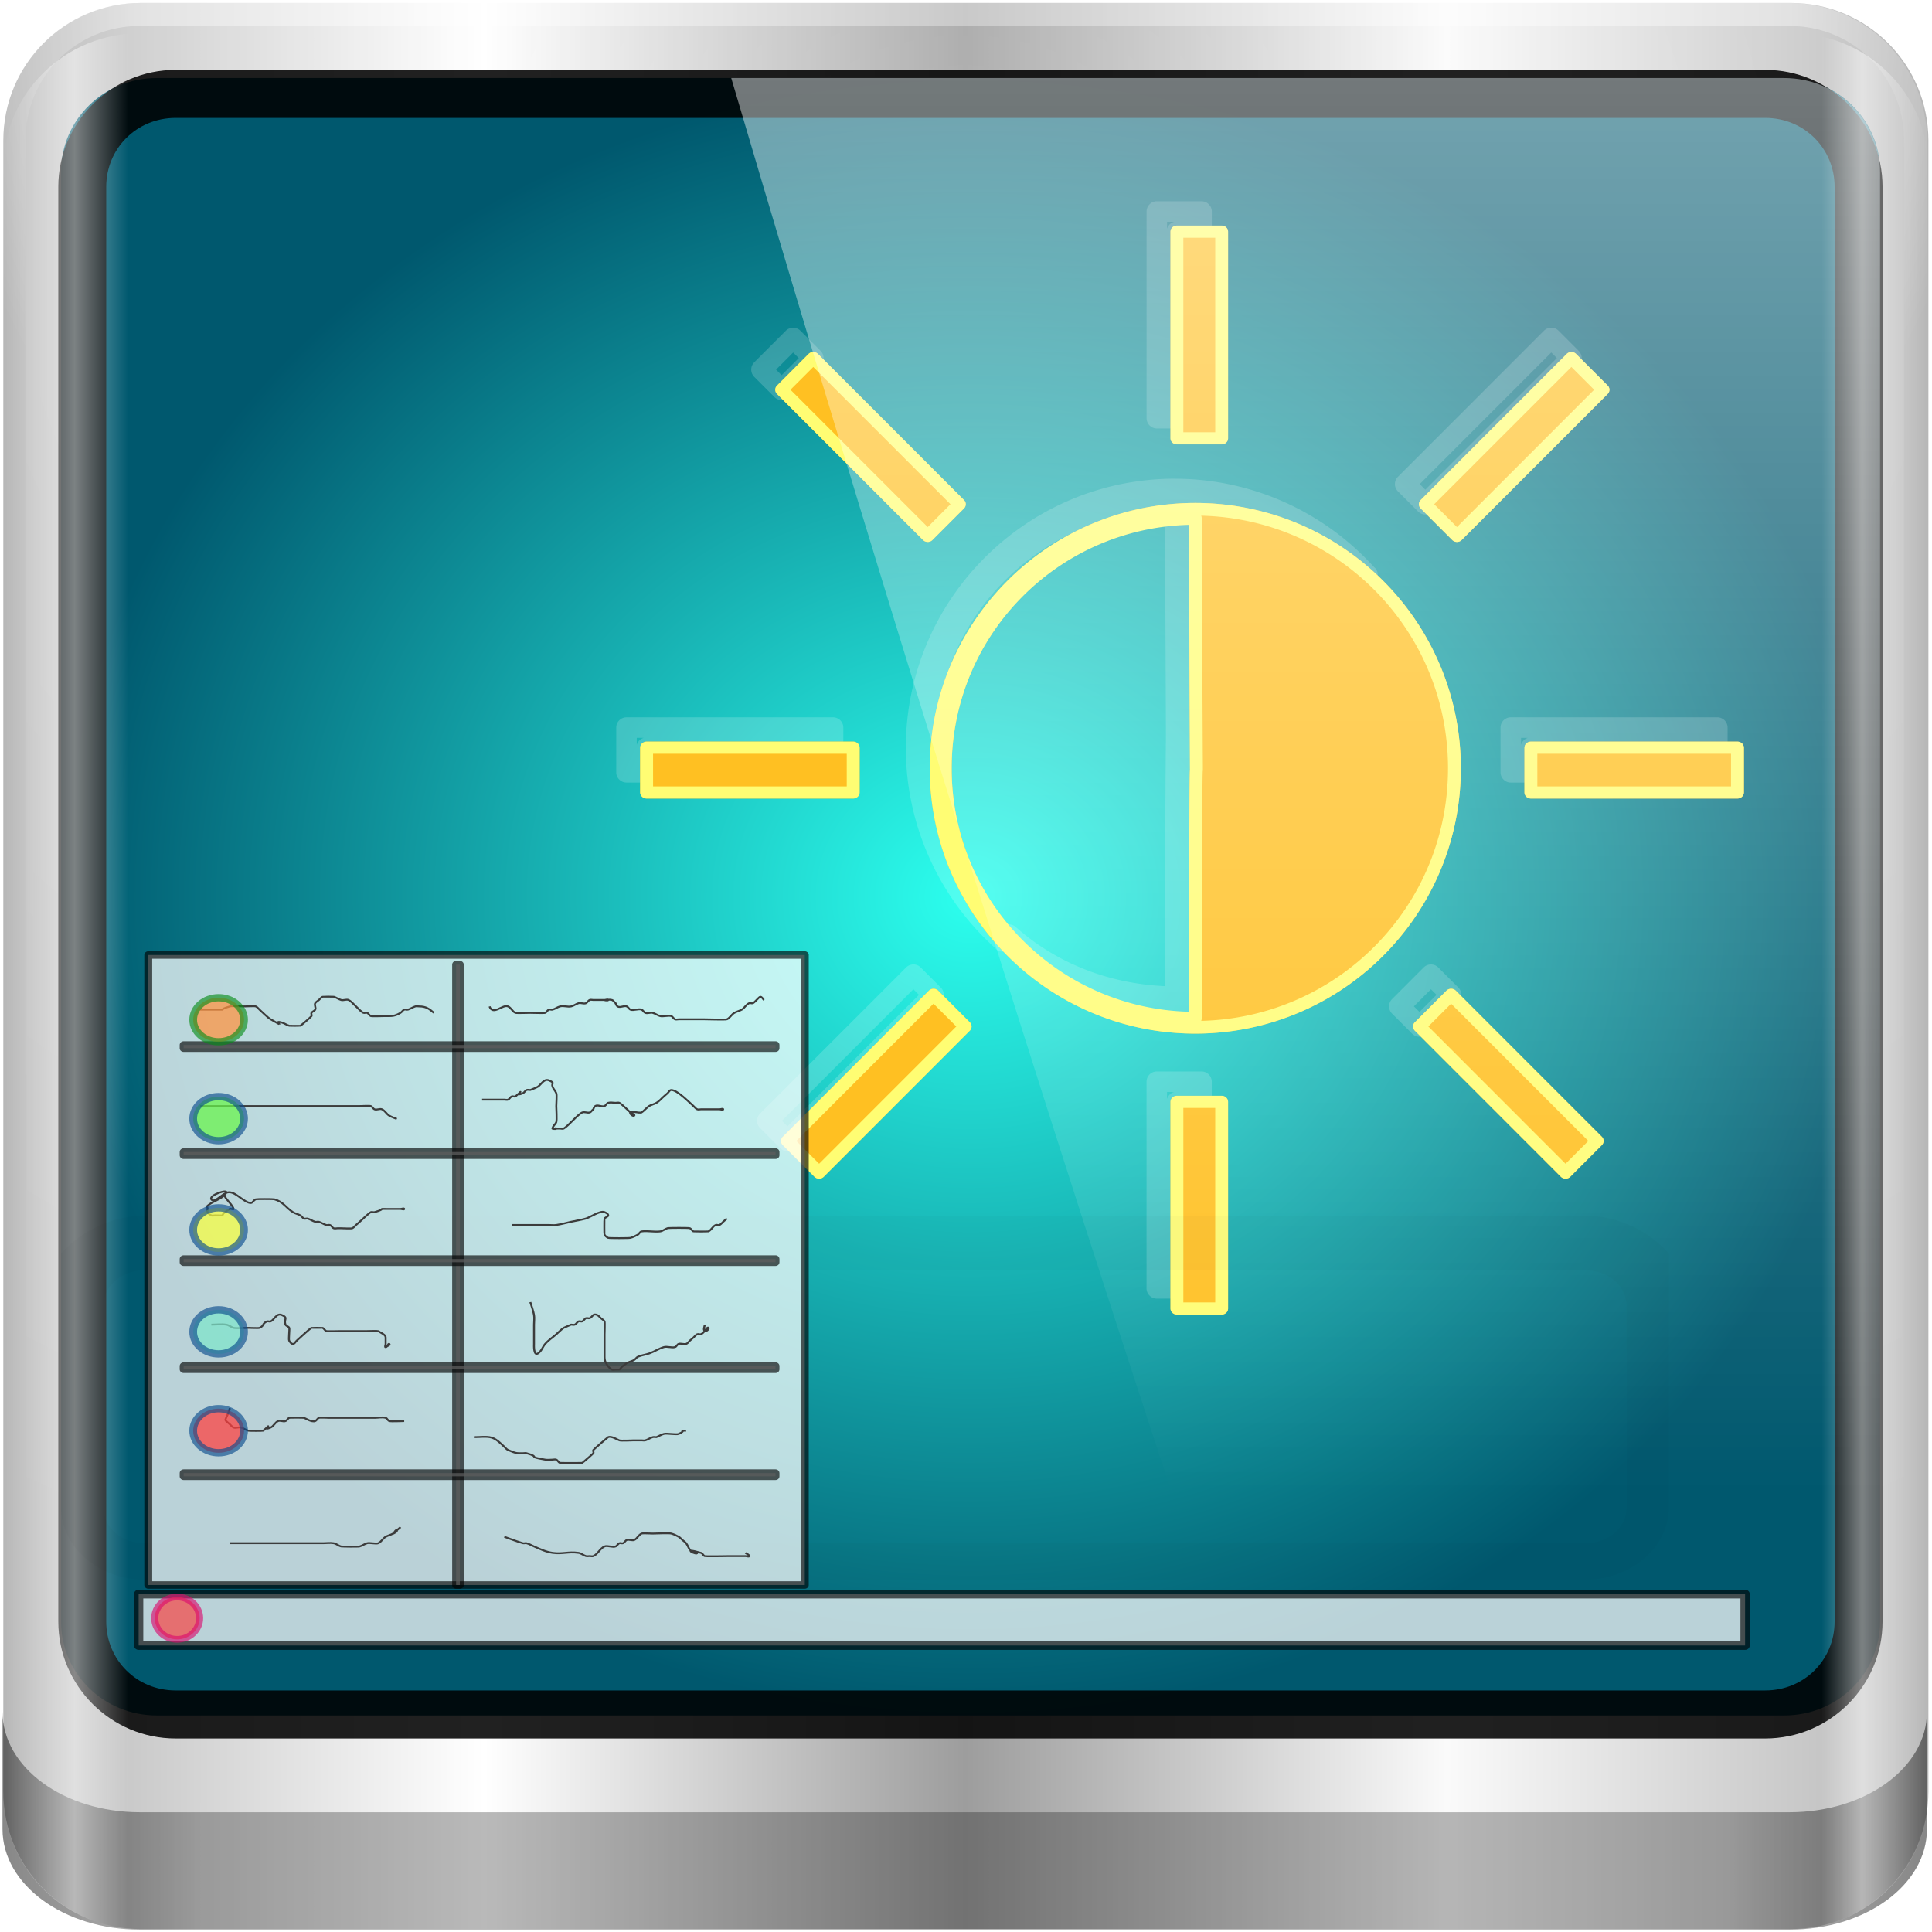 <?xml version="1.0" encoding="UTF-8" standalone="no"?>
<!-- Created with Inkscape (http://www.inkscape.org/) -->

<svg
   xmlns:dc="http://purl.org/dc/elements/1.1/"
   xmlns:cc="http://creativecommons.org/ns#"
   xmlns:rdf="http://www.w3.org/1999/02/22-rdf-syntax-ns#"
   xmlns:svg="http://www.w3.org/2000/svg"
   xmlns="http://www.w3.org/2000/svg"
   xmlns:xlink="http://www.w3.org/1999/xlink"
   xmlns:sodipodi="http://sodipodi.sourceforge.net/DTD/sodipodi-0.dtd"
   xmlns:inkscape="http://www.inkscape.org/namespaces/inkscape"
   width="96"
   height="96"
   id="svg5023"
   version="1.1"
   inkscape:version="0.92.1 r15371"
   sodipodi:docname="dysplay-brightness.svg">
  <defs
     id="defs5025">
    <linearGradient
       id="linearGradient5700">
      <stop
         id="stop5702"
         offset="0"
         style="stop-color:#ffffff;stop-opacity:0;" />
      <stop
         style="stop-color:#ffffff;stop-opacity:0.851;"
         offset="0.037"
         id="stop5704" />
      <stop
         id="stop5706"
         offset="0.065"
         style="stop-color:#ffffff;stop-opacity:0;" />
      <stop
         style="stop-color:#ffffff;stop-opacity:0;"
         offset="0.945"
         id="stop5712" />
      <stop
         style="stop-color:#ffffff;stop-opacity:0.851;"
         offset="0.966"
         id="stop5710" />
      <stop
         id="stop5708"
         offset="1"
         style="stop-color:#ffffff;stop-opacity:0;" />
    </linearGradient>
    <linearGradient
       inkscape:collect="always"
       xlink:href="#linearGradient3888-8-4-8-4-6-9-0-8-7-9"
       id="linearGradient4987"
       gradientUnits="userSpaceOnUse"
       gradientTransform="matrix(1.186,0,0,1.164,-42.22,-46.722)"
       x1="62"
       y1="8"
       x2="62"
       y2="68" />
    <linearGradient
       inkscape:collect="always"
       id="linearGradient3888-8-4-8-4-6-9-0-8-7-9">
      <stop
         style="stop-color:#ffffff;stop-opacity:1;"
         offset="0"
         id="stop3890-4-7-9-5-7-0-8-8-8-6" />
      <stop
         style="stop-color:#ffffff;stop-opacity:0;"
         offset="1"
         id="stop3892-5-8-2-8-3-3-3-06-4-4" />
    </linearGradient>
    <radialGradient
       inkscape:collect="always"
       xlink:href="#linearGradient3921"
       id="radialGradient4985"
       gradientUnits="userSpaceOnUse"
       gradientTransform="matrix(1.186,0,0,1.065,-42.22,-42.735)"
       cx="48"
       cy="43"
       fx="48"
       fy="43"
       r="38" />
    <linearGradient
       id="linearGradient3921">
      <stop
         style="stop-color:#2cffee;stop-opacity:1;"
         offset="0"
         id="stop3923" />
      <stop
         style="stop-color:#00586e;stop-opacity:1;"
         offset="1"
         id="stop3925" />
    </linearGradient>
    <radialGradient
       inkscape:collect="always"
       xlink:href="#linearGradient3888-8-4-8-6"
       id="radialGradient3114"
       gradientUnits="userSpaceOnUse"
       gradientTransform="matrix(0,1.621,-2.038,0,160.664,-243.037)"
       cx="158"
       cy="6.213"
       fx="158"
       fy="6.213"
       r="41" />
    <linearGradient
       inkscape:collect="always"
       id="linearGradient3888-8-4-8-6">
      <stop
         style="stop-color:#ffffff;stop-opacity:1;"
         offset="0"
         id="stop3890-4-7-9-7" />
      <stop
         style="stop-color:#ffffff;stop-opacity:0;"
         offset="1"
         id="stop3892-5-8-2-7" />
    </linearGradient>
    <radialGradient
       inkscape:collect="always"
       xlink:href="#linearGradient4091-0-3-0-7"
       id="radialGradient3118"
       gradientUnits="userSpaceOnUse"
       gradientTransform="matrix(-1.072,0,0,-0.875,199.464,-19.126)"
       cx="48"
       cy="-27"
       fx="48"
       fy="-27"
       r="42" />
    <linearGradient
       id="linearGradient4091-0-3-0-7">
      <stop
         style="stop-color:#ffffff;stop-opacity:1;"
         offset="0"
         id="stop4093-3-6-4-2" />
      <stop
         id="stop4099-6-1-8-3"
         offset="0.8"
         style="stop-color:#ffffff;stop-opacity:1;" />
      <stop
         style="stop-color:#ffffff;stop-opacity:0;"
         offset="1"
         id="stop4095-1-0-7-9" />
    </linearGradient>
    <linearGradient
       inkscape:collect="always"
       xlink:href="#linearGradient3832-0-6-1-1"
       id="linearGradient3120"
       gradientUnits="userSpaceOnUse"
       gradientTransform="matrix(1,0,0,0.731,200,23.097)"
       x1="-94"
       y1="82.984"
       x2="-10.188"
       y2="82.984" />
    <linearGradient
       id="linearGradient3832-0-6-1-1">
      <stop
         style="stop-color:#000000;stop-opacity:1;"
         offset="0"
         id="stop3834-6-3-7-1" />
      <stop
         id="stop3872-2-4"
         offset="0.1"
         style="stop-color:#000000;stop-opacity:0.588;" />
      <stop
         style="stop-color:#000000;stop-opacity:0.588;"
         offset="0.9"
         id="stop3844-6-2-7-6" />
      <stop
         style="stop-color:#000000;stop-opacity:1;"
         offset="1"
         id="stop3836-5-0-2-9" />
    </linearGradient>
    <linearGradient
       inkscape:collect="always"
       xlink:href="#linearGradient6139-0"
       id="linearGradient3923"
       x1="6"
       y1="47"
       x2="90"
       y2="47"
       gradientUnits="userSpaceOnUse" />
    <linearGradient
       id="linearGradient6139-0">
      <stop
         id="stop6141-2"
         offset="0"
         style="stop-color:#b7b7b7;stop-opacity:1;" />
      <stop
         style="stop-color:#ffffff;stop-opacity:1;"
         offset="0.25"
         id="stop6151-0" />
      <stop
         style="stop-color:#9d9d9d;stop-opacity:1;"
         offset="0.5"
         id="stop6147-1" />
      <stop
         id="stop6149-4"
         offset="0.75"
         style="stop-color:#fafafa;stop-opacity:1;" />
      <stop
         id="stop6143-4"
         offset="1"
         style="stop-color:#b7b7b7;stop-opacity:1;" />
    </linearGradient>
    <linearGradient
       gradientTransform="matrix(1.135,0,0,1.134,-40.037,-46.788)"
       y2="47"
       x2="90"
       y1="47"
       x1="6"
       gradientUnits="userSpaceOnUse"
       id="linearGradient5021"
       xlink:href="#linearGradient6139-0"
       inkscape:collect="always" />
    <linearGradient
       inkscape:collect="always"
       xlink:href="#linearGradient5700"
       id="linearGradient5698"
       gradientUnits="userSpaceOnUse"
       gradientTransform="matrix(1.135,0,0,1.116,-40.037,-45.206)"
       x1="6"
       y1="47"
       x2="90"
       y2="47" />
    <filter
       inkscape:collect="always"
       style="color-interpolation-filters:sRGB"
       id="filter1122"
       x="-0.126"
       width="1.253"
       y="-0.121"
       height="1.242">
      <feGaussianBlur
         inkscape:collect="always"
         stdDeviation="3.254"
         id="feGaussianBlur1124" />
    </filter>
  </defs>
  <sodipodi:namedview
     id="base"
     pagecolor="#ffffff"
     bordercolor="#666666"
     borderopacity="1.0"
     inkscape:pageopacity="0.0"
     inkscape:pageshadow="2"
     inkscape:zoom="4"
     inkscape:cx="59.677769"
     inkscape:cy="44.039604"
     inkscape:current-layer="g5148"
     showgrid="true"
     inkscape:grid-bbox="true"
     inkscape:document-units="px"
     inkscape:window-width="1280"
     inkscape:window-height="966"
     inkscape:window-x="0"
     inkscape:window-y="0"
     inkscape:window-maximized="1"
     showguides="true"
     inkscape:guide-bbox="true"
     inkscape:snap-global="false" />
  <g
     id="layer1"
     inkscape:label="Layer 1"
     inkscape:groupmode="layer"
     transform="translate(0,80)">
    <g
       id="g5148"
       transform="matrix(1.003,0,0,1.005,33.489,-38.527)">
      <path
         inkscape:connector-curvature="0"
         id="rect4251-1"
         d="m 55.334,-41.119 -81.747,0 c -3.774,0 -6.812,3.034 -6.812,6.802 l 0,81.624 c 0,3.768 3.038,6.802 6.812,6.802 l 81.747,0 c 3.774,0 6.812,-3.034 6.812,-6.802 l 0,-81.624 c 0,-3.768 -3.038,-6.802 -6.812,-6.802 z"
         style="fill:url(#linearGradient5021);fill-opacity:1;fill-rule:nonzero;stroke:none;display:inline" />
      <g
         transform="matrix(1.135,0,0,1.134,-153.575,-46.221)"
         id="g3272">
        <path
           style="opacity:0.2;fill:url(#radialGradient3114);fill-opacity:1;fill-rule:nonzero;stroke:none;display:inline"
           d="m 112,5.5 c -2.787,0 -5,2.213 -5,5 l 0,20.719 0,7 0,38.594 c 1.071,1.629 2.897,2.719 5,2.719 l 4,0 64,0 4,0 c 2.103,0 3.929,-1.09 5,-2.719 l 0,-38.594 0,-7 L 189,10.5 c 0,-2.787 -2.213,-5 -5,-5 z"
           id="path3400-6"
           inkscape:connector-curvature="0"
           sodipodi:nodetypes="sscccsccscccsss" />
        <path
           style="opacity:0.45;fill:url(#radialGradient3118);fill-opacity:1;fill-rule:nonzero;stroke:none;display:inline"
           d="m 112,4.5 c -3.324,0 -6,2.676 -6,6 l 0,15 1,0 0,-15 c 0,-2.787 2.213,-5 5,-5 l 72,0 c 2.787,0 5,2.213 5,5 l 0,15 1,0 0,-15 c 0,-3.324 -2.676,-6 -6,-6 l -72,0 z"
           id="path4236-5"
           inkscape:connector-curvature="0" />
        <path
           inkscape:connector-curvature="0"
           id="path4242-5"
           d="m 106,78.998 0,0.731 0,0.731 0,0.731 0,1.462 0,1.462 C 106,86.544 108.676,88.5 112,88.5 l 72,0 c 3.324,0 6,-1.956 6,-4.385 l 0,-1.462 0,-1.462 0,-0.731 0,-0.731 0,-0.731 c 0,2.429 -2.676,4.385 -6,4.385 l -72,0 c -3.324,0 -6,-1.956 -6,-4.385 z"
           style="opacity:0.47;fill:url(#linearGradient3120);fill-opacity:1;fill-rule:nonzero;stroke:none" />
      </g>
      <path
         id="path4970"
         d="m -25.62,-37.409 80.627,0 c 2.627,0 4.743,2.063 4.743,4.626 l 0,71.706 c 0,2.563 -2.115,4.626 -4.743,4.626 l -80.627,0 c -2.627,0 -4.743,-2.063 -4.743,-4.626 l 0,-71.706 c 0,-2.563 2.115,-4.626 4.743,-4.626 z"
         style="color:#000000;fill:url(#radialGradient4985);fill-opacity:1;fill-rule:nonzero;stroke:none;stroke-width:2;marker:none;visibility:visible;display:inline;overflow:visible;enable-background:accumulate"
         inkscape:connector-curvature="0"
         sodipodi:nodetypes="sssssssss" />
      <path
         style="font-size:medium;font-style:normal;font-variant:normal;font-weight:normal;font-stretch:normal;text-indent:0;text-align:start;text-decoration:none;line-height:normal;letter-spacing:normal;word-spacing:normal;text-transform:none;direction:ltr;block-progression:tb;writing-mode:lr-tb;text-anchor:start;baseline-shift:baseline;color:#000000;fill:#000000;fill-opacity:0.871;stroke:none;stroke-width:2.376;marker:none;visibility:visible;display:inline;overflow:visible;enable-background:accumulate;font-family:Sans;-inkscape-font-specification:Sans"
         d="m -24.688,-37.812 c -3.196,0 -5.812,2.6 -5.812,5.781 l 0,70.938 c 0,3.181 2.616,5.781 5.812,5.781 l 78.75,0 c 3.196,0 5.812,-2.6 5.812,-5.781 l 0,-70.938 c 0,-3.181 -2.616,-5.781 -5.812,-5.781 l -78.75,0 z m 0,2.375 78.75,0 c 1.936,0 3.438,1.516 3.438,3.406 l 0,70.938 c 0,1.891 -1.501,3.406 -3.438,3.406 l -78.75,0 c -1.936,0 -3.438,-1.516 -3.438,-3.406 l 0,-70.938 c 0,-1.891 1.501,-3.406 3.438,-3.406 z"
         id="path4989"
         inkscape:connector-curvature="0" />
      <path
         style="opacity:0.57;fill:url(#linearGradient5698);fill-opacity:1;fill-rule:nonzero;stroke:none;display:inline"
         d="m 55.334,-39.627 -81.747,0 c -3.774,0 -6.812,2.986 -6.812,6.695 l 0,80.344 c 0,3.709 3.038,6.695 6.812,6.695 l 81.747,0 c 3.774,0 6.812,-2.986 6.812,-6.695 l 0,-80.344 c 0,-3.709 -3.038,-6.695 -6.812,-6.695 z"
         id="path5696"
         inkscape:connector-curvature="0" />
      <g
         transform="matrix(0.884,0,0,0.834,16.413,-96.73)"
         id="g951">
        <path
           inkscape:connector-curvature="0"
           id="path942"
           d="M 8.493,78.435 A 0.576,0.609 0 0 0 7.919,79.044 V 91.295 A 0.576,0.609 0 0 0 8.493,91.903 H 9.621 A 0.576,0.609 0 0 0 10.196,91.295 V 80.845 h 0.804 a 0.576,0.609 0 0 0 0.575,-0.608 v -1.193 a 0.576,0.609 0 0 0 -0.575,-0.608 z m 0.575,1.217 h 0.392 a 0.576,0.609 0 0 0 -0.392,0.415 z m -20.964,6.278 a 0.576,0.609 0 0 0 -0.399,0.177 l -1.773,1.876 a 0.576,0.609 0 0 0 0,0.862 L -12.94,90.039 a 0.576,0.609 0 0 0 0.815,0 l 1.773,-1.876 a 0.576,0.609 0 0 0 0,-0.862 l -1.127,-1.193 a 0.576,0.609 0 0 0 -0.416,-0.177 z m 42.486,0 a 0.576,0.609 0 0 0 -0.399,0.177 l -8.185,8.663 a 0.576,0.609 0 0 0 0,0.862 l 1.127,1.193 a 0.576,0.609 0 0 0 0.815,0 l 8.185,-8.663 a 0.576,0.609 0 0 0 0,-0.862 l -1.127,-1.193 a 0.576,0.609 0 0 0 -0.416,-0.177 z m -42.477,1.471 0.313,0.331 -0.958,1.014 -0.313,-0.331 z m 42.486,0 0.313,0.331 -7.371,7.8 -0.313,-0.331 z m -21.077,7.479 c -8.331,4.65e-4 -15.095,7.159 -15.096,15.976 0.006,4.524 1.829,8.827 5.005,11.851 0.004,0.005 0.005,0.012 0.009,0.016 l 0.002,-0.002 c 0.016,0.015 0.026,0.034 0.042,0.049 a 0.576,0.609 0 0 0 0.791,-0.026 c 0.962,1.047 1.998,2.025 3.211,2.75 a 0.576,0.609 0 0 0 0.055,0.028 c 1.888,0.863 3.924,1.308 5.981,1.31 a 0.576,0.609 0 0 0 0.002,0 c 0.392,-0.002 0.783,-0.017 1.174,-0.051 a 0.576,0.609 0 0 0 0.529,-0.606 c 0.047,-25.725 0.105,-0.73 -0.002,-28.772 3.208,0.149 6.295,1.369 8.698,3.643 a 0.576,0.609 0 0 0 0.81,-0.862 c -0.014,-0.017 -0.032,-0.028 -0.046,-0.044 l 0.002,-0.002 c -0.004,-0.004 -0.011,-0.005 -0.015,-0.009 -2.855,-3.33 -6.9,-5.239 -11.152,-5.246 z m -0.573,1.874 a 0.576,0.609 0 0 0 0.064,0.254 0.576,0.609 0 0 0 -0.062,0.273 c 0.092,23.261 0.041,2.831 -0.004,27.684 -3.198,-0.151 -6.122,-1.393 -8.359,-3.507 a 0.576,0.609 0 0 0 -0.625,-0.096 c -0.81,-1.043 -1.552,-2.148 -2.066,-3.386 a 0.576,0.609 0 0 0 -0.026,-0.058 c -1.13,-2.084 -1.786,-4.487 -1.786,-7.061 3.4e-6,-7.647 5.718,-13.767 12.865,-14.102 z M -21.227,109.028 a 0.576,0.609 0 0 0 -0.575,0.608 v 2.652 a 0.576,0.609 0 0 0 0.575,0.608 h 1.127 a 0.576,0.609 0 0 0 0.575,-0.608 v -0.851 h 9.874 a 0.576,0.609 0 0 0 0.575,-0.608 v -1.193 a 0.576,0.609 0 0 0 -0.575,-0.608 z m 49.557,0 a 0.576,0.609 0 0 0 -0.575,0.608 v 2.652 a 0.576,0.609 0 0 0 0.575,0.608 h 1.127 a 0.576,0.609 0 0 0 0.575,-0.608 v -0.851 h 9.874 a 0.576,0.609 0 0 0 0.575,-0.608 v -1.193 a 0.576,0.609 0 0 0 -0.575,-0.608 z m -48.982,1.217 h 0.392 a 0.576,0.609 0 0 0 -0.392,0.415 z m 49.557,0 h 0.392 a 0.576,0.609 0 0 0 -0.392,0.415 z m -32.061,8.22 c 0.003,0.006 0.008,0.01 0.011,0.016 0.007,0.013 0.008,0.029 0.015,0.042 z m -2,5.213 a 0.576,0.609 0 0 0 -0.399,0.177 l -8.185,8.662 a 0.576,0.609 0 0 0 0,0.862 l 1.127,1.193 a 0.576,0.609 0 0 0 0.815,0 l 8.185,-8.663 a 0.576,0.609 0 0 0 0,-0.862 l -1.127,-1.193 a 0.576,0.609 0 0 0 -0.416,-0.177 z m 29.004,0 a 0.576,0.609 0 0 0 -0.399,0.177 l -1.771,1.876 a 0.576,0.609 0 0 0 0,0.862 l 1.127,1.193 a 0.576,0.609 0 0 0 0.815,0 l 1.771,-1.876 a 0.576,0.609 0 0 0 0,-0.862 l -1.127,-1.193 a 0.576,0.609 0 0 0 -0.416,-0.177 z m -28.996,1.471 0.313,0.331 -7.371,7.8 -0.313,-0.331 z m 29.004,0 0.313,0.331 -0.956,1.014 -0.313,-0.331 z m -15.364,4.873 a 0.576,0.609 0 0 0 -0.575,0.608 v 12.251 a 0.576,0.609 0 0 0 0.575,0.608 h 1.127 a 0.576,0.609 0 0 0 0.575,-0.608 v -10.45 h 0.804 a 0.576,0.609 0 0 0 0.575,-0.608 v -1.193 a 0.576,0.609 0 0 0 -0.575,-0.608 z m 0.575,1.217 h 0.392 a 0.576,0.609 0 0 0 -0.392,0.415 z"
           style="color:#000000;font-style:normal;font-variant:normal;font-weight:normal;font-stretch:normal;font-size:medium;line-height:normal;font-family:sans-serif;font-variant-ligatures:normal;font-variant-position:normal;font-variant-caps:normal;font-variant-numeric:normal;font-variant-alternates:normal;font-feature-settings:normal;text-indent:0;text-align:start;text-decoration:none;text-decoration-line:none;text-decoration-style:solid;text-decoration-color:#000000;letter-spacing:normal;word-spacing:normal;text-transform:none;writing-mode:lr-tb;direction:ltr;text-orientation:mixed;dominant-baseline:auto;baseline-shift:baseline;text-anchor:start;white-space:normal;shape-padding:0;clip-rule:nonzero;display:inline;overflow:visible;visibility:visible;opacity:1;isolation:auto;mix-blend-mode:normal;color-interpolation:sRGB;color-interpolation-filters:linearRGB;solid-color:#000000;solid-opacity:1;vector-effect:none;fill:#fefefe;fill-opacity:0.174;fill-rule:evenodd;stroke:none;stroke-width:1.184;stroke-linecap:square;stroke-linejoin:round;stroke-miterlimit:4;stroke-dasharray:none;stroke-dashoffset:0;stroke-opacity:1;paint-order:fill markers stroke;color-rendering:auto;image-rendering:auto;shape-rendering:auto;text-rendering:auto;enable-background:accumulate" />
        <path
           inkscape:connector-curvature="0"
           d="m 10.65,126.879 c -7.74,0 -14.014,-6.64 -14.014,-14.831 4.6e-6,-8.191 6.274,-14.831 14.014,-14.831 0.113,29.64 0.048,0.375 0,29.662 z m -14.669,-1.4 -8.186,8.663 1.772,1.876 8.186,-8.663 z m -6.741,-37.746 8.186,8.663 -1.772,1.876 -8.186,-8.663 z m 35.746,37.746 8.186,8.663 -1.772,1.876 -8.186,-8.663 z m 6.741,-37.746 -8.186,8.663 1.772,1.876 8.186,-8.663 z m 9.307,23.097 H 29.458 v 2.653 h 11.576 z m -49.556,0 H -20.099 v 2.653 h 11.576 z m 18.143,20.994 v 12.251 h 2.506 v -12.251 z m 0,-51.586 V 92.488 H 12.127 V 80.237 Z M 25.172,112.048 A 14.522,15.368 0 0 1 10.65,127.416 14.522,15.368 0 0 1 -3.871,112.048 14.522,15.368 0 0 1 10.65,96.68 14.522,15.368 0 0 1 25.172,112.048 Z"
           style="opacity:1;fill:#ffc022;fill-opacity:1;fill-rule:evenodd;stroke:#ffc022;stroke-width:0.72;stroke-linecap:square;stroke-linejoin:round;stroke-miterlimit:4;stroke-dasharray:none;stroke-dashoffset:0;stroke-opacity:1;paint-order:fill markers stroke"
           id="path923" />
        <path
           style="color:#000000;font-style:normal;font-variant:normal;font-weight:normal;font-stretch:normal;font-size:medium;line-height:normal;font-family:sans-serif;font-variant-ligatures:normal;font-variant-position:normal;font-variant-caps:normal;font-variant-numeric:normal;font-variant-alternates:normal;font-feature-settings:normal;text-indent:0;text-align:start;text-decoration:none;text-decoration-line:none;text-decoration-style:solid;text-decoration-color:#000000;letter-spacing:normal;word-spacing:normal;text-transform:none;writing-mode:lr-tb;direction:ltr;text-orientation:mixed;dominant-baseline:auto;baseline-shift:baseline;text-anchor:start;white-space:normal;shape-padding:0;clip-rule:nonzero;display:inline;overflow:visible;visibility:visible;opacity:1;isolation:auto;mix-blend-mode:normal;color-interpolation:sRGB;color-interpolation-filters:linearRGB;solid-color:#000000;solid-opacity:1;vector-effect:none;fill:#fffd73;fill-opacity:1;fill-rule:evenodd;stroke:none;stroke-width:0.72;stroke-linecap:square;stroke-linejoin:round;stroke-miterlimit:4;stroke-dasharray:none;stroke-dashoffset:0;stroke-opacity:1;paint-order:fill markers stroke;color-rendering:auto;image-rendering:auto;shape-rendering:auto;text-rendering:auto;enable-background:accumulate;filter:url(#filter1122)"
           d="m 9.621,79.877 a 0.36,0.36 0 0 0 -0.361,0.361 v 12.25 a 0.36,0.36 0 0 0 0.361,0.359 h 2.506 a 0.36,0.36 0 0 0 0.359,-0.359 v -12.25 a 0.36,0.36 0 0 0 -0.359,-0.361 z m 0.359,0.721 h 1.787 v 11.531 H 9.98 Z m -20.771,6.775 a 0.36,0.36 0 0 0 -0.23,0.111 l -1.771,1.877 a 0.36,0.36 0 0 0 0,0.494 l 8.186,8.662 a 0.36,0.36 0 0 0 0.523,0 l 1.771,-1.875 a 0.36,0.36 0 0 0 0,-0.494 l -8.186,-8.664 a 0.36,0.36 0 0 0 -0.293,-0.111 z m 42.486,0 a 0.36,0.36 0 0 0 -0.23,0.111 l -8.186,8.664 a 0.36,0.36 0 0 0 0,0.494 l 1.773,1.875 a 0.36,0.36 0 0 0 0.523,0 l 8.186,-8.662 a 0.36,0.36 0 0 0 0,-0.494 l -1.773,-1.877 a 0.36,0.36 0 0 0 -0.293,-0.111 z m -42.455,0.885 7.689,8.137 -1.275,1.352 -7.691,-8.139 z m 42.486,0 1.277,1.35 -7.689,8.139 -1.277,-1.352 z m -21.076,8.062 c -8.226,0 -14.883,7.057 -14.883,15.729 -3.2e-6,8.672 6.657,15.729 14.883,15.729 8.226,0 14.881,-7.057 14.881,-15.729 2e-6,-8.672 -6.655,-15.729 -14.881,-15.729 z m 0.33,0.754 c 7.658,0.19 13.832,6.791 13.832,14.975 3e-6,8.184 -6.174,14.783 -13.832,14.973 a 0.36,0.36 0 0 0 0.029,-0.143 c 0.012,-7.322 0.026,-10.984 0.037,-12.82 0.005,-0.918 0.009,-1.38 0.014,-1.613 0.002,-0.117 0.005,-0.177 0.006,-0.203 0.001,-0.026 -0.004,0.018 0,-0.004 0.015,-0.089 0.007,-0.12 -0.002,-2.002 -0.009,-1.882 -0.026,-5.612 -0.055,-13.021 a 0.36,0.36 0 0 0 -0.029,-0.141 z m -0.688,0.543 c 0.027,6.967 0.042,10.798 0.051,12.623 0.009,1.882 0.005,1.92 0.012,1.881 0.002,-0.01 -0.006,0.047 -0.008,0.088 -0.002,0.041 -0.004,0.103 -0.006,0.223 -0.004,0.239 -0.01,0.703 -0.016,1.623 -0.011,1.782 -0.022,5.55 -0.033,12.426 -7.365,-0.205 -13.297,-6.555 -13.297,-14.432 4.4e-6,-7.877 5.932,-14.226 13.297,-14.432 z m -30.393,12.852 a 0.36,0.36 0 0 0 -0.359,0.361 v 2.652 a 0.36,0.36 0 0 0 0.359,0.359 h 11.576 a 0.36,0.36 0 0 0 0.361,-0.359 v -2.652 a 0.36,0.36 0 0 0 -0.361,-0.361 z m 49.557,0 a 0.36,0.36 0 0 0 -0.359,0.361 v 2.652 a 0.36,0.36 0 0 0 0.359,0.359 h 11.576 a 0.36,0.36 0 0 0 0.361,-0.359 v -2.652 a 0.36,0.36 0 0 0 -0.361,-0.361 z m -49.195,0.721 h 10.855 v 1.932 H -19.738 Z m 49.557,0 h 10.855 v 1.932 H 29.818 Z m -33.867,13.93 a 0.36,0.36 0 0 0 -0.232,0.111 l -8.186,8.664 a 0.36,0.36 0 0 0 0,0.494 l 1.773,1.875 a 0.36,0.36 0 0 0 0.523,0 l 8.186,-8.662 a 0.36,0.36 0 0 0 0,-0.494 l -1.773,-1.877 a 0.36,0.36 0 0 0 -0.291,-0.111 z m 29.004,0 a 0.36,0.36 0 0 0 -0.23,0.111 l -1.773,1.877 a 0.36,0.36 0 0 0 0,0.494 l 8.186,8.662 a 0.36,0.36 0 0 0 0.525,0 l 1.771,-1.875 a 0.36,0.36 0 0 0 0,-0.494 l -8.186,-8.664 a 0.36,0.36 0 0 0 -0.293,-0.111 z m -28.975,0.885 1.277,1.35 -7.689,8.139 -1.277,-1.352 z m 29.006,0 7.689,8.137 -1.277,1.352 -7.689,-8.139 z m -15.365,5.459 a 0.36,0.36 0 0 0 -0.361,0.359 v 12.252 a 0.36,0.36 0 0 0 0.361,0.359 h 2.506 a 0.36,0.36 0 0 0 0.359,-0.359 v -12.252 a 0.36,0.36 0 0 0 -0.359,-0.359 z m 0.359,0.721 h 1.787 v 11.529 H 9.98 Z"
           id="path974"
           inkscape:connector-curvature="0" />
      </g>
      <path
         inkscape:connector-curvature="0"
         id="path4974"
         d="M 2.837,-37.409 C 11.137,-9.314 19.763,18.119 28.514,44.087 l 26.493,0 c 2.627,0 4.743,-2.077 4.743,-4.657 l 0,-72.182 c 0,-2.58 -2.115,-4.657 -4.743,-4.657 l -52.171,0 z"
         style="opacity:0.45;color:#000000;fill:url(#linearGradient4987);fill-opacity:1;fill-rule:nonzero;stroke:none;stroke-width:2;marker:none;visibility:visible;display:inline;overflow:visible;enable-background:accumulate" />
      <g
         id="g5766"
         transform="matrix(0.884,0,0,0.834,-3.526,5.008)">
        <path
           style="font-size:medium;font-style:normal;font-variant:normal;font-weight:normal;font-stretch:normal;text-indent:0;text-align:start;text-decoration:none;line-height:normal;letter-spacing:normal;word-spacing:normal;text-transform:none;direction:ltr;block-progression:tb;writing-mode:lr-tb;text-anchor:start;baseline-shift:baseline;opacity:0.02;color:#000000;fill:#000000;fill-opacity:1;fill-rule:nonzero;stroke:none;stroke-width:6;marker:none;visibility:visible;display:inline;overflow:visible;enable-background:accumulate;font-family:Sans;-inkscape-font-specification:Sans"
           d="m -25.62,16.576 c -1.879,0 -3.637,0.914 -4.743,2.261 l 0,15.015 c 0,2.393 2.115,4.319 4.743,4.319 l 80.627,0 c 2.627,0 4.743,-1.926 4.743,-4.319 l 0,-15.015 c -1.106,-1.347 -2.864,-2.261 -4.743,-2.261 l -80.627,0 z m 0,3.239 80.627,0 c 1.355,0 2.371,0.926 2.371,2.159 l 0,11.877 c 0,1.234 -1.017,2.159 -2.371,2.159 l -80.627,0 c -1.355,0 -2.371,-0.926 -2.371,-2.159 l 0,-11.877 c 0,-1.234 1.017,-2.159 2.371,-2.159 z"
           id="path4972"
           inkscape:connector-curvature="0" />
        <path
           style="opacity:0.728;fill:#ffffff;fill-opacity:1;stroke:#000000;stroke-width:0.521;stroke-linejoin:round;stroke-miterlimit:4;stroke-opacity:0.871"
           d="m -26.012,39.016 90.029,0 0,3.048 -90.029,0 z"
           id="rect5714"
           inkscape:connector-curvature="0" />
        <path
           style="opacity:0.728;fill:#ffffff;fill-opacity:1;stroke:#000000;stroke-width:0.442;stroke-linejoin:round;stroke-miterlimit:4;stroke-opacity:0.871"
           d="m -25.473,1.13 36.793,0 0,37.349 -36.793,0 z"
           id="rect5716"
           inkscape:connector-curvature="0" />
        <path
           style="opacity:0.728;fill:#ffffff;fill-opacity:1;stroke:#000000;stroke-width:0.442;stroke-linejoin:round;stroke-miterlimit:4;stroke-opacity:0.871"
           d="m -8.22,1.701 0.208,0 0,36.777 -0.208,0 z"
           id="rect5718"
           inkscape:connector-curvature="0" />
        <path
           style="opacity:0.728;fill:#ffffff;fill-opacity:1;stroke:#000000;stroke-width:0.442;stroke-linejoin:round;stroke-miterlimit:4;stroke-opacity:0.871"
           d="m -23.49,6.465 33.169,0 0,0.191 -33.169,0 z"
           id="rect5720"
           inkscape:connector-curvature="0" />
        <path
           style="opacity:0.728;fill:#ffffff;fill-opacity:1;stroke:#000000;stroke-width:0.442;stroke-linejoin:round;stroke-miterlimit:4;stroke-opacity:0.871"
           d="m -23.49,12.81 33.169,0 0,0.191 -33.169,0 z"
           id="rect5722"
           inkscape:connector-curvature="0" />
        <path
           style="opacity:0.728;fill:#ffffff;fill-opacity:1;stroke:#000000;stroke-width:0.442;stroke-linejoin:round;stroke-miterlimit:4;stroke-opacity:0.871"
           d="m -23.49,19.155 33.169,0 0,0.191 -33.169,0 z"
           id="rect5724"
           inkscape:connector-curvature="0" />
        <path
           style="opacity:0.728;fill:#ffffff;fill-opacity:1;stroke:#000000;stroke-width:0.442;stroke-linejoin:round;stroke-miterlimit:4;stroke-opacity:0.871"
           d="m -23.49,25.5 33.169,0 0,0.191 -33.169,0 z"
           id="rect5726"
           inkscape:connector-curvature="0" />
        <path
           style="opacity:0.728;fill:#ffffff;fill-opacity:1;stroke:#000000;stroke-width:0.442;stroke-linejoin:round;stroke-miterlimit:4;stroke-opacity:0.871"
           d="m -23.49,31.845 33.169,0 0,0.191 -33.169,0 z"
           id="rect5728"
           inkscape:connector-curvature="0" />
        <path
           transform="matrix(0.997,0,0,0.995,-33.015,-40.731)"
           style="opacity:0.728;fill:#f54a4a;fill-opacity:1;stroke:#d90c6f;stroke-width:0.4;stroke-linejoin:round;stroke-miterlimit:4;stroke-opacity:0.871"
           d="m 10.451,81.584 c 0,0.697 -0.565,1.261 -1.261,1.261 -0.697,0 -1.261,-0.565 -1.261,-1.261 0,-0.697 0.565,-1.261 1.261,-1.261 0.697,0 1.261,0.565 1.261,1.261 z"
           id="path5730"
           inkscape:connector-curvature="0" />
        <path
           inkscape:connector-curvature="0"
           id="path5732"
           d="m -22.563,4.369 c 0.346,0 0.693,0 1.039,0 0.47,0 -0.093,0.028 0.624,-0.191 0.13,-0.04 0.664,0 0.831,0 0.094,0 0.56,-0.029 0.624,0 0.088,0.04 0.139,0.127 0.208,0.191 0.162,0.149 0.444,0.462 0.624,0.572 1.05,0.642 0.005,0.001 0.624,0.191 0.147,0.045 0.269,0.146 0.416,0.191 0.027,0.008 0.606,0.008 0.624,0 0.055,-0.025 0.596,-0.521 0.624,-0.572 0.031,-0.057 -0.031,-0.134 0,-0.191 0.044,-0.08 0.164,-0.11 0.208,-0.191 0.062,-0.114 -0.062,-0.267 0,-0.381 0.044,-0.08 0.139,-0.127 0.208,-0.191 0.069,-0.064 0.12,-0.15 0.208,-0.191 0.017,-0.008 0.597,-0.008 0.624,0 0.147,0.045 0.269,0.146 0.416,0.191 0.131,0.04 0.292,-0.057 0.416,0 0.205,0.094 0.627,0.668 0.831,0.762 0.062,0.028 0.146,-0.028 0.208,0 0.088,0.04 0.12,0.15 0.208,0.191 0.055,0.025 0.723,0 0.831,0 0.359,0 0.487,0.02 0.831,-0.191 0.082,-0.05 0.12,-0.15 0.208,-0.191 0.062,-0.028 0.142,0.02 0.208,0 0.147,-0.045 0.269,-0.146 0.416,-0.191 0.066,-0.02 0.139,0 0.208,0 0.388,0 0.571,0.143 0.831,0.381"
           style="fill:none;stroke:#3c3c3c;stroke-width:0.11;stroke-linecap:butt;stroke-linejoin:round;stroke-miterlimit:4;stroke-opacity:1;stroke-dasharray:none" />
        <path
           inkscape:connector-curvature="0"
           id="path5734"
           d="m -6.349,4.179 c 0.2,0.568 0.729,-0.142 1.039,0 0.175,0.08 0.24,0.301 0.416,0.381 0.055,0.025 0.723,0 0.831,0 0.109,0 0.777,0.025 0.831,0 0.088,-0.04 0.12,-0.15 0.208,-0.191 0.062,-0.028 0.142,0.02 0.208,0 0.147,-0.045 0.269,-0.146 0.416,-0.191 0.197,-0.06 0.422,0.046 0.624,0 0.15,-0.034 0.269,-0.146 0.416,-0.191 0.131,-0.04 0.292,0.057 0.416,0 0.088,-0.04 0.12,-0.15 0.208,-0.191 0.062,-0.028 0.139,0 0.208,0 0.069,0 0.139,0 0.208,0 0.139,0 0.276,0 0.416,0 0.069,0 0.208,-0.064 0.208,0 0,0.064 -0.277,0 -0.208,0 0.139,0 0.284,-0.04 0.416,0 0.093,0.028 0.126,0.141 0.208,0.191 0.105,0.42 0.428,0.101 0.624,0.191 0.088,0.04 0.12,0.15 0.208,0.191 0.166,0.076 0.457,-0.076 0.624,0 0.088,0.04 0.12,0.15 0.208,0.191 0.124,0.057 0.284,-0.04 0.416,0 0.147,0.045 0.269,0.146 0.416,0.191 0.143,0.044 0.501,-0.056 0.624,0 0.088,0.04 0.12,0.15 0.208,0.191 0.062,0.028 0.139,0 0.208,0 0.069,0 0.139,0 0.208,0 0.416,0 0.831,0 1.247,0 0.153,0 1.175,0.033 1.247,0 C 7.13,4.86 7.208,4.659 7.371,4.56 7.5,4.481 7.657,4.448 7.786,4.369 7.949,4.269 8.027,4.068 8.202,3.988 c 0.062,-0.028 0.146,0.028 0.208,0 0.116,-0.053 0.349,-0.381 0.416,-0.381 0.098,0 0.139,0.127 0.208,0.191"
           style="fill:none;stroke:#3c3c3c;stroke-width:0.11;stroke-linecap:butt;stroke-linejoin:round;stroke-miterlimit:4;stroke-opacity:1;stroke-dasharray:none" />
        <path
           inkscape:connector-curvature="0"
           id="path5736"
           d="m -6.765,9.705 c 0.416,0 0.831,0 1.247,0 0.069,0 0.146,0.028 0.208,0 0.088,-0.04 0.12,-0.15 0.208,-0.191 0.062,-0.028 0.146,0.028 0.208,0 0.689,-0.632 -0.196,0.09 0.416,-0.191 0.088,-0.04 0.12,-0.15 0.208,-0.191 0.062,-0.028 0.139,0 0.208,0 0.139,-0.064 0.287,-0.112 0.416,-0.191 0.174,-0.106 0.349,-0.507 0.624,-0.381 0.379,0.173 0.122,0.145 0.208,0.381 0.049,0.135 0.159,0.246 0.208,0.381 0.04,0.11 0,0.597 0,0.762 0,0.106 0.041,0.84 0,0.953 -0.049,0.135 -0.208,0.239 -0.208,0.381 0,0.064 0.208,-0.064 0.208,0 0,0.064 -0.277,0 -0.208,0 0.139,0 0.277,0 0.416,0 0.069,0 0.15,0.035 0.208,0 0.265,-0.162 0.784,-0.836 1.039,-0.953 0.124,-0.057 0.284,0.04 0.416,0 0.093,-0.028 0.126,-0.141 0.208,-0.191 0.105,-0.42 0.428,-0.101 0.624,-0.191 0.088,-0.04 0.115,-0.162 0.208,-0.191 0.131,-0.04 0.277,0 0.416,0 0.069,0 0.146,-0.028 0.208,0 0.111,0.051 0.514,0.471 0.624,0.572 0.069,0.064 0.277,0.127 0.208,0.191 -0.069,0.064 -0.296,-0.15 -0.208,-0.191 0.186,-0.085 0.422,0.046 0.624,0 0.029,-0.007 0.355,-0.344 0.416,-0.381 C 2.719,10.007 2.876,9.974 3.005,9.895 3.168,9.796 3.283,9.641 3.421,9.514 3.49,9.451 3.56,9.387 3.629,9.324 3.698,9.26 3.739,9.133 3.837,9.133 c 0.341,0 1.002,0.728 1.247,0.953 0.069,0.064 0.12,0.15 0.208,0.191 0.062,0.028 0.139,0 0.208,0 0.277,0 0.554,0 0.831,0 0.069,0 0.139,0 0.208,0 0.069,0 0.208,-0.064 0.208,0 0,0.064 -0.139,0 -0.208,0"
           style="fill:none;stroke:#3c3c3c;stroke-width:0.11;stroke-linecap:butt;stroke-linejoin:round;stroke-miterlimit:4;stroke-opacity:1;stroke-dasharray:none" />
        <path
           inkscape:connector-curvature="0"
           id="path5738"
           d="m -5.102,17.136 c 0.693,0 1.386,0 2.079,0 0.139,0 0.279,0.021 0.416,0 0.282,-0.043 0.554,-0.127 0.831,-0.191 0.277,-0.064 0.56,-0.108 0.831,-0.191 0.229,-0.07 0.804,-0.489 1.039,-0.381 0.088,0.04 0.208,0.101 0.208,0.191 0,0.09 -0.164,0.11 -0.208,0.191 -0.012,0.021 -0.012,0.932 0,0.953 0.044,0.08 0.12,0.15 0.208,0.191 0.054,0.025 1.17,0.024 1.247,0 0.147,-0.045 0.287,-0.112 0.416,-0.191 0.082,-0.05 0.111,-0.176 0.208,-0.191 0.342,-0.052 0.696,0.045 1.039,0 0.153,-0.02 0.269,-0.146 0.416,-0.191 0.077,-0.024 1.193,-0.025 1.247,0 0.088,0.04 0.12,0.15 0.208,0.191 0.018,0.008 0.814,0.008 0.831,0 0.175,-0.08 0.24,-0.301 0.416,-0.381 0.062,-0.028 0.146,0.028 0.208,0 0.088,-0.04 0.139,-0.127 0.208,-0.191 0.069,-0.064 0.139,-0.127 0.208,-0.191"
           style="fill:none;stroke:#3c3c3c;stroke-width:0.11;stroke-linecap:butt;stroke-linejoin:round;stroke-miterlimit:4;stroke-opacity:1;stroke-dasharray:none" />
        <path
           inkscape:connector-curvature="0"
           id="path5740"
           d="m -21.108,15.231 c -0.277,0.127 -0.693,0.635 -0.831,0.381 -0.139,-0.254 0.97,-0.635 0.831,-0.381 -0.198,0.364 -0.726,0.475 -1.039,0.762 -0.049,0.045 0,0.127 0,0.191 0,0.064 -0.031,0.134 0,0.191 0.044,0.08 0.12,0.15 0.208,0.191 0.062,0.028 0.139,0 0.208,0 0.793,0 0.061,0.09 0.831,-0.381 0.058,-0.035 0.221,0.062 0.208,0 -0.073,-0.335 -0.749,-0.8 -0.416,-0.953 0.416,-0.191 0.82,0.404 1.247,0.572 0.262,0.103 0.22,-0.101 0.416,-0.191 0.043,-0.02 0.978,-0.019 1.039,0 0.514,0.157 0.622,0.475 1.039,0.762 0.124,0.085 0.287,0.112 0.416,0.191 0.082,0.05 0.12,0.15 0.208,0.191 0.062,0.028 0.142,-0.02 0.208,0 0.147,0.045 0.269,0.146 0.416,0.191 0.066,0.02 0.142,-0.02 0.208,0 0.147,0.045 0.269,0.146 0.416,0.191 0.066,0.02 0.146,-0.028 0.208,0 0.088,0.04 0.12,0.15 0.208,0.191 0.062,0.028 0.139,0 0.208,0 0.069,0 0.139,0 0.208,0 0.094,0 0.56,0.029 0.624,0 0.088,-0.04 0.139,-0.127 0.208,-0.191 0.069,-0.064 0.139,-0.127 0.208,-0.191 0.109,-0.1 0.513,-0.521 0.624,-0.572 0.062,-0.028 0.142,0.02 0.208,0 0.717,-0.219 0.154,-0.191 0.624,-0.191 0.277,0 0.554,0 0.831,0 0.069,0 0.208,-0.064 0.208,0 0,0.064 -0.139,0 -0.208,0"
           style="fill:none;stroke:#3c3c3c;stroke-width:0.11;stroke-linecap:butt;stroke-linejoin:round;stroke-miterlimit:4;stroke-opacity:1;stroke-dasharray:none" />
        <path
           inkscape:connector-curvature="0"
           id="path5742"
           d="m -22.563,10.086 c 2.494,0 4.989,0 7.483,0 0.485,0 0.97,0 1.455,0 0.094,0 0.56,-0.029 0.624,0 0.088,0.04 0.12,0.15 0.208,0.191 0.124,0.057 0.292,-0.057 0.416,0 0.175,0.08 0.253,0.281 0.416,0.381 0.129,0.079 0.277,0.127 0.416,0.191"
           style="fill:none;stroke:#3c3c3c;stroke-width:0.11;stroke-linecap:butt;stroke-linejoin:round;stroke-miterlimit:4;stroke-opacity:1;stroke-dasharray:none" />
        <path
           inkscape:connector-curvature="0"
           id="path5744"
           d="m -21.939,23.044 c 0.277,0 0.558,-0.042 0.831,0 0.153,0.023 0.269,0.146 0.416,0.191 0.12,0.037 0.651,0 0.831,0 0.094,0 0.56,0.029 0.624,0 0.283,-0.13 0.132,-0.251 0.416,-0.381 0.062,-0.028 0.146,0.028 0.208,0 0.197,-0.09 0.33,-0.516 0.624,-0.381 0.39,0.179 0.089,0.244 0.208,0.572 0.031,0.085 0.177,0.105 0.208,0.191 0.032,0.087 -0.046,0.677 0,0.762 0.044,0.08 0.11,0.191 0.208,0.191 0.098,0 0.139,-0.127 0.208,-0.191 0.122,-0.112 0.735,-0.718 0.831,-0.762 0.011,-0.005 0.613,-0.005 0.624,0 0.088,0.04 0.12,0.15 0.208,0.191 0.047,0.021 0.782,0 0.831,0 0.485,0 0.97,0 1.455,0 0.068,0 0.593,-0.019 0.624,0 0.465,0.284 0.416,0.252 0.416,0.572 0,0.064 0,0.127 0,0.191 0,0.064 -0.069,0.191 0,0.191 0.098,0 0.139,-0.254 0.208,-0.191 0.069,0.064 -0.139,0.127 -0.208,0.191"
           style="fill:none;stroke:#3c3c3c;stroke-width:0.11;stroke-linecap:butt;stroke-linejoin:round;stroke-miterlimit:4;stroke-opacity:1;stroke-dasharray:none" />
        <path
           inkscape:connector-curvature="0"
           id="path5746"
           d="m -4.062,21.71 c 0.069,0.254 0.167,0.503 0.208,0.762 0.029,0.189 0,0.381 0,0.572 0,0.381 0,0.762 0,1.143 0,0.025 -0.037,0.721 0.208,0.572 0.208,-0.127 0.266,-0.388 0.416,-0.572 0.176,-0.216 0.416,-0.381 0.624,-0.572 0.139,-0.127 0.259,-0.273 0.416,-0.381 0.139,-0.064 0.277,-0.127 0.416,-0.191 0.069,0 0.146,0.028 0.208,0 0.088,-0.04 0.12,-0.15 0.208,-0.191 0.062,-0.028 0.146,0.028 0.208,0 0.088,-0.04 0.12,-0.15 0.208,-0.191 0.062,-0.028 0.146,0.028 0.208,0 0.169,-0.077 0.172,-0.302 0.416,-0.191 0.088,0.04 0.139,0.127 0.208,0.191 0.069,0.064 0.164,0.11 0.208,0.191 0.023,0.043 0,0.717 0,0.762 0,0.381 0,0.762 0,1.143 0,0.329 -0.022,0.447 0.208,0.762 0.054,0.075 0.12,0.15 0.208,0.191 0.062,0.028 0.139,0 0.208,0 0.459,0 0.004,0.045 0.624,-0.381 0.124,-0.085 0.287,-0.112 0.416,-0.191 0.082,-0.05 0.12,-0.15 0.208,-0.191 0.196,-0.09 0.42,-0.116 0.624,-0.191 0.288,-0.106 0.538,-0.291 0.831,-0.381 0.187,-0.057 0.437,0.057 0.624,0 0.093,-0.028 0.115,-0.162 0.208,-0.191 0.131,-0.04 0.284,0.04 0.416,0 0.093,-0.028 0.139,-0.127 0.208,-0.191 0.069,-0.064 0.139,-0.127 0.208,-0.191 0.069,-0.064 0.12,-0.15 0.208,-0.191 0.062,-0.028 0.146,0.028 0.208,0 0.217,-0.099 0.329,-0.461 0.416,-0.381 0.069,0.064 -0.139,0.254 -0.208,0.191 -0.098,-0.09 0,-0.254 0,-0.381"
           style="fill:none;stroke:#3c3c3c;stroke-width:0.11;stroke-linecap:butt;stroke-linejoin:round;stroke-miterlimit:4;stroke-opacity:1;stroke-dasharray:none" />
        <path
           inkscape:connector-curvature="0"
           id="path5748"
           d="m -7.18,29.713 c 0.277,0 0.558,-0.042 0.831,0 0.357,0.054 0.596,0.356 0.831,0.572 0.069,0.064 0.12,0.15 0.208,0.191 0.46,0.211 0.477,0.191 0.831,0.191 0.069,0 0.142,-0.02 0.208,0 0.831,0.254 -0.042,0.183 1.039,0.381 0.136,0.025 0.277,0 0.416,0 0.069,0 0.146,-0.028 0.208,0 0.088,0.04 0.115,0.162 0.208,0.191 0.039,0.012 1.208,0.012 1.247,0 0.026,-0.008 0.606,-0.539 0.624,-0.572 0.031,-0.057 -0.031,-0.134 0,-0.191 0.02,-0.036 0.792,-0.744 0.831,-0.762 0.188,-0.086 0.537,0.164 0.624,0.191 0.12,0.037 0.651,0 0.831,0 0.139,0 0.277,0 0.416,0 0.069,0 0.142,0.02 0.208,0 0.147,-0.045 0.269,-0.146 0.416,-0.191 0.066,-0.02 0.139,0 0.208,0 0.139,-0.064 0.269,-0.146 0.416,-0.191 0.167,-0.051 0.699,0.061 0.831,0 0.514,-0.235 -0.072,-0.191 0.416,-0.191"
           style="fill:none;stroke:#3c3c3c;stroke-width:0.11;stroke-linecap:butt;stroke-linejoin:round;stroke-miterlimit:4;stroke-opacity:1;stroke-dasharray:none" />
        <path
           inkscape:connector-curvature="0"
           id="path5750"
           d="m -20.9,27.998 c -0.232,0.849 -0.41,0.577 0,0.953 0.069,0.064 0.12,0.15 0.208,0.191 0.124,0.057 0.284,-0.04 0.416,0 0.147,0.045 0.269,0.146 0.416,0.191 0.046,0.014 0.801,0.014 0.831,0 0.689,-0.632 -0.196,0.09 0.416,-0.191 0.175,-0.08 0.24,-0.301 0.416,-0.381 0.124,-0.057 0.292,0.057 0.416,0 0.088,-0.04 0.12,-0.15 0.208,-0.191 0.031,-0.014 0.786,-0.014 0.831,0 0.086,0.026 0.436,0.277 0.624,0.191 0.088,-0.04 0.12,-0.15 0.208,-0.191 0.063,-0.029 0.53,0 0.624,0 0.485,0 0.97,0 1.455,0 0.346,0 0.693,0 1.039,0 0.208,0 0.426,-0.06 0.624,0 0.093,0.028 0.115,0.162 0.208,0.191 0.112,0.034 0.655,0 0.831,0"
           style="fill:none;stroke:#3c3c3c;stroke-width:0.11;stroke-linecap:butt;stroke-linejoin:round;stroke-miterlimit:4;stroke-opacity:1;stroke-dasharray:none" />
        <path
           inkscape:connector-curvature="0"
           id="path5752"
           d="m -20.9,36.001 c 1.524,0 3.049,0 4.573,0 0.208,0 0.416,0 0.624,0 0.208,0 0.42,-0.037 0.624,0 0.152,0.028 0.265,0.156 0.416,0.191 0.042,0.01 0.947,0.028 1.039,0 0.147,-0.045 0.269,-0.146 0.416,-0.191 0.143,-0.044 0.501,0.056 0.624,0 0.175,-0.08 0.253,-0.281 0.416,-0.381 0.129,-0.079 0.287,-0.112 0.416,-0.191 0.082,-0.05 0.139,-0.254 0.208,-0.191 0.069,0.064 -0.277,0.254 -0.208,0.191 0.139,-0.127 0.277,-0.254 0.416,-0.381"
           style="fill:none;stroke:#3c3c3c;stroke-width:0.11;stroke-linecap:butt;stroke-linejoin:round;stroke-miterlimit:4;stroke-opacity:1;stroke-dasharray:none" />
        <path
           inkscape:connector-curvature="0"
           id="path5754"
           d="m -5.517,35.62 c 0.346,0.127 0.685,0.273 1.039,0.381 0.066,0.02 0.142,-0.02 0.208,0 0.147,0.045 0.277,0.127 0.416,0.191 0.339,0.156 0.654,0.322 1.039,0.381 0.549,0.084 0.88,-0.088 1.455,0 0.153,0.023 0.269,0.146 0.416,0.191 0.066,0.02 0.139,0 0.208,0 0.069,0 0.146,0.028 0.208,0 0.249,-0.114 0.374,-0.457 0.624,-0.572 0.166,-0.076 0.457,0.076 0.624,0 0.088,-0.04 0.12,-0.15 0.208,-0.191 0.062,-0.028 0.146,0.028 0.208,0 0.088,-0.04 0.12,-0.15 0.208,-0.191 0.109,-0.05 0.307,0.05 0.416,0 0.175,-0.08 0.24,-0.301 0.416,-0.381 0.063,-0.029 0.53,0 0.624,0 0.187,0 0.909,-0.04 1.039,0 0.147,0.045 0.287,0.112 0.416,0.191 0.082,0.05 0.139,0.127 0.208,0.191 0.069,0.064 0.154,0.116 0.208,0.191 0.086,0.118 0.122,0.263 0.208,0.381 0.054,0.075 0.12,0.15 0.208,0.191 0.062,0.028 0.208,-0.064 0.208,0 0,0.18 -0.97,-0.36 0.208,0 0.093,0.028 0.12,0.15 0.208,0.191 0.058,0.027 1.296,0 1.455,0 0.277,0 0.554,0 0.831,0 0.069,0 0.208,0.064 0.208,0 0,-0.09 -0.139,-0.127 -0.208,-0.191"
           style="fill:none;stroke:#3c3c3c;stroke-width:0.11;stroke-linecap:butt;stroke-linejoin:round;stroke-miterlimit:4;stroke-opacity:1;stroke-dasharray:none" />
        <path
           style="opacity:0.728;fill:#ff9340;fill-opacity:1;stroke:#088c18;stroke-width:0.433;stroke-linejoin:round;stroke-miterlimit:4;stroke-opacity:0.871"
           d="m -20.104,4.969 c 0,0.722 -0.638,1.307 -1.426,1.307 -0.788,0 -1.426,-0.585 -1.426,-1.307 0,-0.722 0.638,-1.307 1.426,-1.307 0.788,0 1.426,0.585 1.426,1.307 z"
           id="path5756"
           inkscape:connector-curvature="0" />
        <path
           style="opacity:0.728;fill:#67f54a;fill-opacity:1;stroke:#084b8c;stroke-width:0.433;stroke-linejoin:round;stroke-miterlimit:4;stroke-opacity:0.871"
           d="m -20.104,10.831 c 0,0.722 -0.638,1.307 -1.426,1.307 -0.788,0 -1.426,-0.585 -1.426,-1.307 0,-0.722 0.638,-1.307 1.426,-1.307 0.788,0 1.426,0.585 1.426,1.307 z"
           id="path5758"
           inkscape:connector-curvature="0" />
        <path
           style="opacity:0.728;fill:#f8ff40;fill-opacity:1;stroke:#084b8c;stroke-width:0.433;stroke-linejoin:round;stroke-miterlimit:4;stroke-opacity:0.871"
           d="m -20.104,17.426 c 0,0.722 -0.638,1.307 -1.426,1.307 -0.788,0 -1.426,-0.585 -1.426,-1.307 0,-0.722 0.638,-1.307 1.426,-1.307 0.788,0 1.426,0.585 1.426,1.307 z"
           id="path5760"
           inkscape:connector-curvature="0" />
        <path
           style="opacity:0.728;fill:#7ee5cb;fill-opacity:1;stroke:#084b8c;stroke-width:0.433;stroke-linejoin:round;stroke-miterlimit:4;stroke-opacity:0.871"
           d="m -20.104,23.471 c 0,0.722 -0.638,1.307 -1.426,1.307 -0.788,0 -1.426,-0.585 -1.426,-1.307 0,-0.722 0.638,-1.307 1.426,-1.307 0.788,0 1.426,0.585 1.426,1.307 z"
           id="path5762"
           inkscape:connector-curvature="0" />
        <path
           style="opacity:0.728;fill:#ff4040;fill-opacity:1;stroke:#084b8c;stroke-width:0.433;stroke-linejoin:round;stroke-miterlimit:4;stroke-opacity:0.871"
           d="m -20.104,29.333 c 0,0.722 -0.638,1.307 -1.426,1.307 -0.788,0 -1.426,-0.585 -1.426,-1.307 0,-0.722 0.638,-1.307 1.426,-1.307 0.788,0 1.426,0.585 1.426,1.307 z"
           id="path5764"
           inkscape:connector-curvature="0" />
        <g
           id="g935"
           transform="translate(37.771,3.281)" />
      </g>
    </g>
  </g>
</svg>
